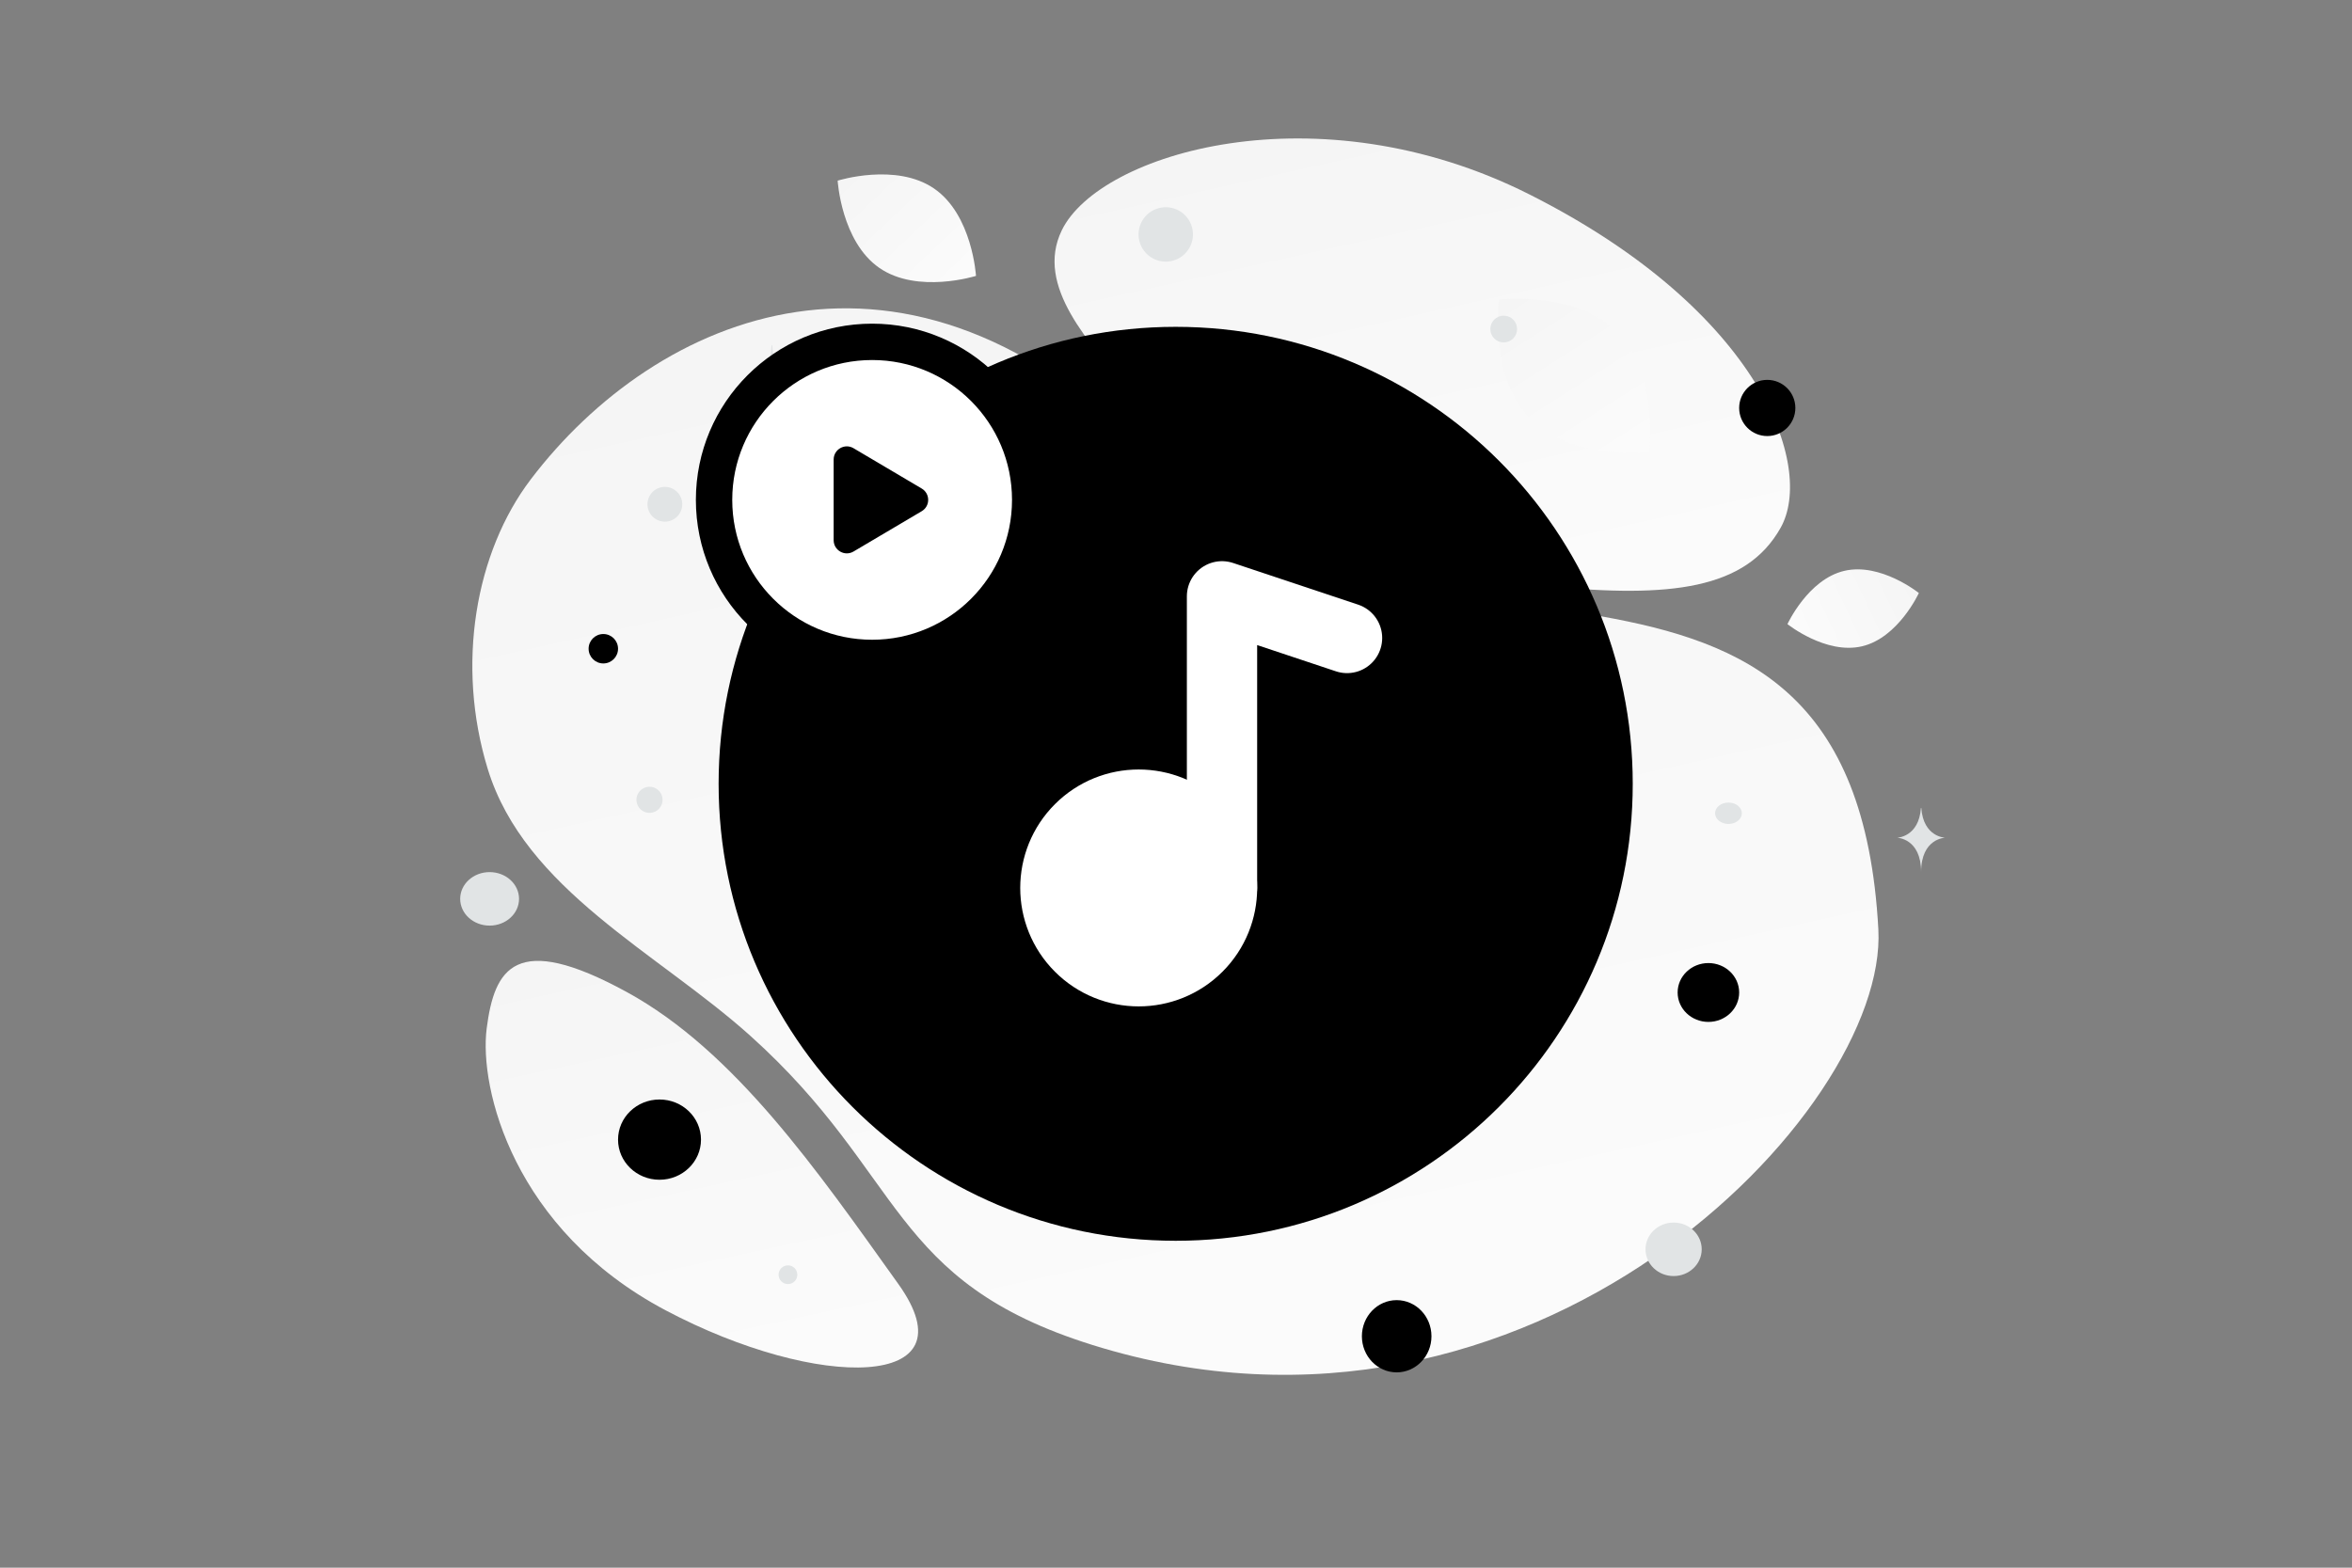 <svg width="900" height="600" viewBox="0 0 900 600" fill="none" xmlns="http://www.w3.org/2000/svg"><rect x="0" y="0" width="900" height="600" fill="#808080" stroke="none"/><path fill="transparent" d="M0 0h900v600H0z"/><path d="M718.76 355.709c3.785 69.748-132.577 211.572-300.654 159.078-78.17-24.417-71.549-64.942-130.99-118.352-35.43-31.833-86.336-55.905-100.495-102.176-12.231-39.94-4.73-82.868 16.475-110.791 47.69-62.796 143.966-105.796 238.829-6.856 94.863 98.941 267.053-.788 276.835 179.097z" fill="url(#a)"/><path d="M681.38 201.964c-13.264 23.671-42.313 26.924-88.851 22.425-35-3.389-66.917-6.012-101.919-25.096-24.5-13.348-43.893-31.407-58.047-48.947-15.338-19.001-36.747-40.687-26.252-62.232 14.423-29.595 97.829-54.521 178.82-13.76 88.969 44.791 109.224 104.474 96.249 127.61z" fill="url(#b)"/><path d="M343.783 491.469c-30.901-43.228-62.546-89.173-103.977-111.803-42.734-23.353-50.615-8.96-53.573 13.922-2.959 22.882 10.226 77.098 68.546 107.946 58.336 30.856 117.916 30.393 89.004-10.065z" fill="url(#c)"/><path d="M712.541 247.349c-13.882 3.289-28.564-8.484-28.564-8.484s7.835-17.099 21.721-20.377c13.882-3.289 28.56 8.474 28.56 8.474s-7.835 17.098-21.717 20.387z" fill="url(#d)"/><path d="M336.527 102.562c14.614 10.066 36.941 3.03 36.941 3.03s-1.382-23.355-16.006-33.412c-14.615-10.067-36.932-3.04-36.932-3.04s1.382 23.356 15.997 33.422z" fill="url(#e)"/><path d="M585.554 160.314c15.844 16.125 45.471 12.725 45.471 12.725s3.921-29.545-11.938-45.661c-15.843-16.125-45.456-12.735-45.456-12.735s-3.921 29.545 11.923 45.671z" fill="url(#f)"/><ellipse cx="653.724" cy="379.855" rx="11.774" ry="11.263" transform="rotate(180 653.724 379.855)" fill="#000"/><ellipse cx="534.443" cy="511.422" rx="13.31" ry="13.822" transform="rotate(180 534.443 511.422)" fill="#000"/><ellipse cx="252.366" cy="436.168" rx="15.87" ry="15.358" transform="rotate(180 252.366 436.168)" fill="#000"/><circle r="5.631" transform="matrix(-1 0 0 1 230.865 248.288)" fill="#000"/><circle r="10.751" transform="matrix(-1 0 0 1 676.249 156.139)" fill="#000"/><ellipse rx="10.751" ry="10.239" transform="matrix(-1 0 0 1 640.413 478.146)" fill="#E1E4E5"/><ellipse rx="11.263" ry="10.239" transform="matrix(-1 0 0 1 187.351 344.019)" fill="#E1E4E5"/><circle r="3.584" transform="matrix(-1 0 0 1 301.512 487.873)" fill="#E1E4E5"/><circle r="5.119" transform="matrix(-1 0 0 1 575.398 125.935)" fill="#E1E4E5"/><circle r="5.003" transform="scale(1 -1) rotate(-75 -75.2 -315.006)" fill="#E1E4E5"/><circle r="6.655" transform="matrix(-1 0 0 1 254.414 192.998)" fill="#E1E4E5"/><ellipse rx="5.119" ry="4.095" transform="matrix(-1 0 0 1 661.403 311.256)" fill="#E1E4E5"/><circle r="10.411" transform="scale(1 -1) rotate(-75 164.577 -335.532)" fill="#E1E4E5"/><path d="M735.053 309.208h.134c.793 11.236 9.149 11.409 9.149 11.409s-9.215.18-9.215 13.164c0-12.984-9.214-13.164-9.214-13.164s8.353-.173 9.146-11.409zm-439.802-177.13h.23c1.366 19.664 15.758 19.967 15.758 19.967s-15.87.315-15.87 23.036c0-22.721-15.87-23.036-15.87-23.036s14.386-.303 15.752-19.967z" fill="#E1E4E5"/><path fill-rule="evenodd" clip-rule="evenodd" d="M611.325 299.985c0 89.174-72.275 161.449-161.449 161.449s-161.449-72.275-161.449-161.449 72.275-161.449 161.449-161.449 161.449 72.275 161.449 161.449z" fill="#000" stroke="#000" stroke-width="26.897" stroke-linecap="round" stroke-linejoin="round"/><path fill-rule="evenodd" clip-rule="evenodd" d="M458.279 317.292c12.449 12.45 12.449 32.649 0 45.098-12.45 12.45-32.649 12.45-45.098 0-12.45-12.449-12.45-32.648 0-45.098 12.449-12.449 32.63-12.449 45.098 0z" fill="#fff"/><path d="M458.279 317.292c12.449 12.45 12.449 32.649 0 45.098-12.45 12.45-32.649 12.45-45.098 0-12.45-12.449-12.45-32.648 0-45.098 12.449-12.449 32.63-12.449 45.098 0" stroke="#fff" stroke-width="26.897" stroke-linecap="round" stroke-linejoin="round"/><path d="m515.45 244.175-47.843-15.948v111.615" stroke="#fff" stroke-width="26.897" stroke-linecap="round" stroke-linejoin="round"/><path fill-rule="evenodd" clip-rule="evenodd" d="M394.209 191.32c0 33.408-27.077 60.485-60.485 60.485s-60.485-27.077-60.485-60.485 27.077-60.485 60.485-60.485 60.485 27.077 60.485 60.485z" fill="#fff" stroke="#000" stroke-width="13.917" stroke-linecap="round" stroke-linejoin="round"/><path fill-rule="evenodd" clip-rule="evenodd" d="m326.607 171.547 26.089 15.43c3.3 1.949 3.3 6.728 0 8.677l-26.089 15.43c-3.361 1.989-7.608-.437-7.608-4.341v-30.854c0-3.905 4.247-6.331 7.608-4.342z" fill="#000"/><defs><linearGradient id="a" x1="555.778" y1="773.789" x2="300.704" y2="-377.016" gradientUnits="userSpaceOnUse"><stop stop-color="#fff"/><stop offset="1" stop-color="#EEE"/></linearGradient><linearGradient id="b" x1="592.027" y1="355.378" x2="473.805" y2="-175.861" gradientUnits="userSpaceOnUse"><stop stop-color="#fff"/><stop offset="1" stop-color="#EEE"/></linearGradient><linearGradient id="c" x1="309.279" y1="633.379" x2="207.899" y2="164.547" gradientUnits="userSpaceOnUse"><stop stop-color="#fff"/><stop offset="1" stop-color="#EEE"/></linearGradient><linearGradient id="d" x1="660.266" y1="255.526" x2="781.787" y2="198.115" gradientUnits="userSpaceOnUse"><stop stop-color="#fff"/><stop offset="1" stop-color="#EEE"/></linearGradient><linearGradient id="e" x1="393.456" y1="135.591" x2="278.414" y2="14.282" gradientUnits="userSpaceOnUse"><stop stop-color="#fff"/><stop offset="1" stop-color="#EEE"/></linearGradient><linearGradient id="f" x1="648.768" y1="215.396" x2="534.227" y2="35.842" gradientUnits="userSpaceOnUse"><stop stop-color="#fff"/><stop offset="1" stop-color="#EEE"/></linearGradient></defs></svg>
